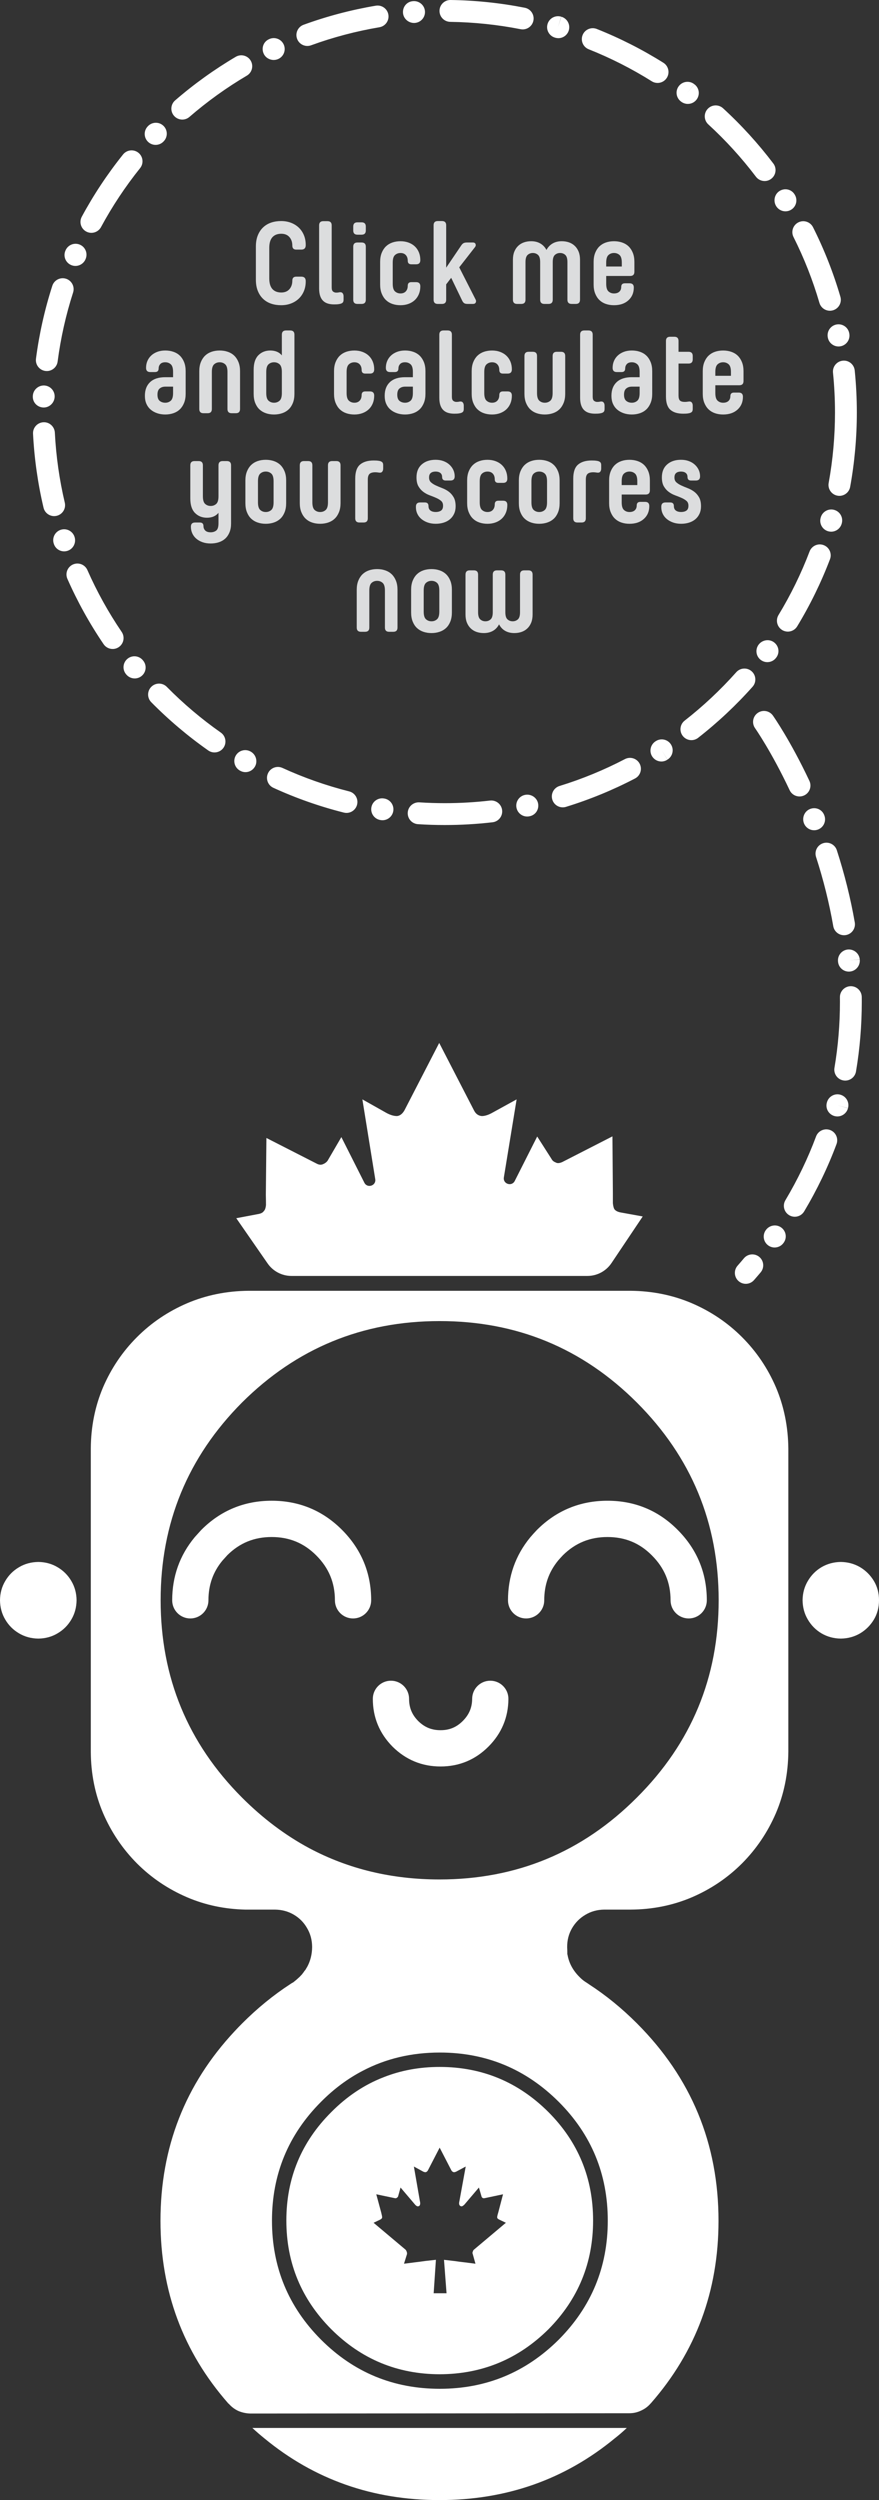 <!-- Generator: Adobe Illustrator 21.0.0, SVG Export Plug-In  -->
<svg version="1.1"
	 xmlns="http://www.w3.org/2000/svg" xmlns:xlink="http://www.w3.org/1999/xlink" xmlns:a="http://ns.adobe.com/AdobeSVGViewerExtensions/3.0/"
	 x="0px" y="0px" width="241.509px" height="686.294px" viewBox="0 0 241.509 686.294"
	 style="enable-background:new 0 0 241.509 686.294;" xml:space="preserve">
<rect x="0" y="0" width="241.509" height="686.294" fill="#333333" stroke="none"/>
<style type="text/css">
	.st0{fill:#FFFFFF;}
	.st1{fill:#DCDDDE;}
</style>
<defs>
</defs>
<g id="New_Symbol_7_copy">
	<g>
		<g>
			<g>
				<path class="st0" d="M10.54,428.77c-1.976,0.027-3.747,0.508-5.311,1.441c-1.592,0.933-2.855,2.196-3.788,3.788
					c-0.933,1.565-1.414,3.321-1.441,5.27c0.027,1.976,0.508,3.747,1.441,5.311c0.933,1.592,2.196,2.855,3.788,3.788
					c1.564,0.933,3.335,1.414,5.311,1.441c1.949-0.027,3.705-0.508,5.27-1.441c1.592-0.933,2.855-2.196,3.788-3.788
					c0.933-1.565,1.414-3.335,1.441-5.311c-0.027-1.949-0.508-3.705-1.441-5.27c-0.933-1.592-2.196-2.854-3.788-3.788
					C14.245,429.278,12.489,428.797,10.54,428.77 M168.925,669.332c1.125-0.878,2.223-1.825,3.294-2.841H69.332
					c1.098,1.016,2.21,1.976,3.335,2.882c13.696,11.281,29.725,16.921,48.088,16.921
					C139.144,686.294,155.201,680.64,168.925,669.332 M221.953,444.58c0.933,1.592,2.182,2.855,3.747,3.788
					c1.592,0.933,3.362,1.414,5.311,1.441c1.949-0.027,3.719-0.508,5.311-1.441c1.564-0.933,2.827-2.196,3.788-3.788
					c0.933-1.565,1.4-3.335,1.4-5.311c0-1.949-0.467-3.705-1.4-5.27c-0.961-1.592-2.223-2.854-3.788-3.788
					c-1.592-0.933-3.362-1.414-5.311-1.441c-1.949,0.027-3.719,0.508-5.311,1.441c-1.564,0.933-2.813,2.196-3.747,3.788
					c-0.933,1.565-1.414,3.321-1.441,5.27C220.539,441.245,221.02,443.015,221.953,444.58 M190.086,357.75
					c-5.215-2.223-10.828-3.362-16.839-3.417H68.303c-6.038,0.055-11.665,1.194-16.88,3.417c-5.242,2.251-9.84,5.352-13.792,9.305
					c-3.952,3.952-7.054,8.536-9.305,13.751c-2.223,5.242-3.349,10.869-3.376,16.88v83.165c0.027,6.038,1.153,11.665,3.376,16.88
					c2.251,5.215,5.352,9.812,9.305,13.792c3.952,3.952,8.55,7.054,13.792,9.305c4.941,2.113,10.265,3.239,15.974,3.376
					c0.302,0,0.604,0,0.906,0h7.287c1.894,0.027,3.609,0.494,5.146,1.4c1.537,0.906,2.745,2.127,3.623,3.664
					c0.906,1.51,1.372,3.211,1.4,5.105c0,0.055,0,0.11,0,0.165c-0.027,1.976-0.48,3.774-1.359,5.393
					c-0.027,0.027-0.055,0.069-0.082,0.124c-0.137,0.247-0.274,0.48-0.412,0.7c-0.082,0.11-0.165,0.206-0.247,0.288
					c-0.137,0.22-0.274,0.412-0.412,0.576c-0.082,0.082-0.151,0.178-0.206,0.288c-0.247,0.247-0.494,0.508-0.741,0.782
					c-0.302,0.274-0.59,0.535-0.865,0.782c-0.302,0.247-0.59,0.48-0.865,0.7c-0.274,0.137-0.549,0.302-0.823,0.494
					c-4.639,3.019-9.03,6.601-13.175,10.746c-0.741,0.741-1.455,1.482-2.141,2.223c-13.559,14.52-20.338,31.853-20.338,51.999
					c0,19.268,6.203,35.97,18.609,50.105c0.027,0.055,0.082,0.096,0.165,0.123c0.741,0.851,1.619,1.51,2.635,1.976
					c1.043,0.439,2.141,0.672,3.294,0.7l104.121-0.082c1.125,0,2.182-0.233,3.17-0.7c1.043-0.467,1.921-1.112,2.635-1.935
					l0.124-0.123c12.379-14.135,18.568-30.823,18.568-50.064c0-21.189-7.479-39.263-22.438-54.222
					c-4.117-4.117-8.481-7.672-13.092-10.663c-0.384-0.274-0.755-0.521-1.112-0.741c-0.576-0.384-1.112-0.837-1.606-1.359
					c-1.784-1.784-2.868-3.829-3.253-6.134h-0.041c0-0.055,0-0.261,0-0.618c0-0.329-0.014-0.768-0.041-1.318
					c-0.027-1.921,0.412-3.664,1.317-5.229c0.906-1.565,2.127-2.8,3.664-3.705c1.537-0.933,3.266-1.414,5.188-1.441h7.246
					c6.011-0.027,11.624-1.153,16.839-3.376c5.242-2.251,9.84-5.352,13.792-9.305c3.952-3.98,7.054-8.577,9.305-13.792
					c2.223-5.215,3.362-10.842,3.417-16.88v-83.165c-0.055-6.011-1.194-11.638-3.417-16.88c-2.251-5.215-5.352-9.799-9.305-13.751
					C199.926,363.102,195.329,360.001,190.086,357.75 M197.456,439.269c0,21.189-7.493,39.25-22.479,54.181
					c-14.959,14.986-33.033,22.479-54.222,22.479c-13.12,0-25.059-2.868-35.819-8.605c-6.587-3.541-12.736-8.166-18.445-13.875
					c-14.904-14.931-22.356-32.992-22.356-54.181c0-21.189,7.452-39.277,22.356-54.263c14.986-14.904,33.074-22.356,54.263-22.356
					c21.189-0.027,39.263,7.424,54.222,22.356C189.963,399.991,197.456,418.079,197.456,439.269 M153.527,576.985
					c8.975,8.975,13.463,19.844,13.463,32.607c0,12.736-4.488,23.618-13.463,32.649c-9.058,9.003-19.954,13.504-32.69,13.504
					c-12.763,0-23.646-4.501-32.649-13.504c-8.975-9.003-13.463-19.886-13.463-32.649c0-12.736,4.488-23.605,13.463-32.607
					c3.513-3.541,7.328-6.382,11.446-8.522c6.368-3.349,13.435-5.023,21.203-5.023C133.572,563.44,144.469,567.955,153.527,576.985
					 M162.955,609.552c0-11.638-4.09-21.56-12.269-29.767c-8.289-8.262-18.252-12.393-29.89-12.392
					c-5.517,0-10.663,0.947-15.439,2.841c-5.242,2.031-10.018,5.215-14.328,9.552c-8.234,8.207-12.351,18.129-12.351,29.767
					c0,11.638,4.117,21.587,12.351,29.849c8.234,8.207,18.156,12.324,29.767,12.351c11.638-0.027,21.601-4.145,29.89-12.351
					C158.865,631.139,162.955,621.189,162.955,609.552 M132.529,603.294c0.137,0.137,0.343,0.178,0.618,0.124l5.064-1.07
					l-1.317,5.023c-0.11,0.357-0.192,0.659-0.247,0.906c-0.055,0.275-0.055,0.48,0,0.618c0.082,0.137,0.261,0.274,0.535,0.412
					l1.812,0.865l-8.769,7.37c-0.165,0.137-0.275,0.329-0.329,0.576c-0.11,0.192-0.11,0.412,0,0.659l0.741,2.635
					c-1.016-0.137-1.99-0.261-2.923-0.371c-0.988-0.11-1.949-0.233-2.882-0.371c-0.933-0.11-1.88-0.22-2.841-0.329l0.7,9.181h-3.541
					l0.618-9.181c-0.027,0-0.055,0-0.082,0c-0.988,0.11-1.963,0.22-2.923,0.329c-0.933,0.137-1.88,0.261-2.841,0.371
					c-0.933,0.11-1.908,0.233-2.923,0.371l0.823-2.635c0.027-0.247,0-0.467-0.082-0.659c-0.082-0.247-0.192-0.439-0.329-0.576
					l-8.769-7.37l1.811-0.865c0.247-0.137,0.412-0.274,0.494-0.412c0.055-0.137,0.055-0.343,0-0.618
					c-0.055-0.247-0.124-0.549-0.206-0.906l-1.359-5.023l5.105,1.07c0.22,0.055,0.412,0.014,0.576-0.124
					c0.165-0.11,0.274-0.247,0.329-0.412l0.659-2.388l3.994,4.694c0.137,0.165,0.302,0.302,0.494,0.412
					c0.192,0.082,0.371,0.082,0.535,0c0.165-0.055,0.274-0.192,0.329-0.412c0.082-0.22,0.069-0.549-0.041-0.988l-1.647-9.469
					l2.264,1.235c0.357,0.22,0.673,0.329,0.947,0.329c0.274-0.055,0.494-0.233,0.659-0.535l3.211-6.217l3.211,6.217
					c0.165,0.302,0.398,0.48,0.7,0.535c0.275,0,0.59-0.11,0.947-0.329l2.306-1.235l-1.729,9.469
					c-0.11,0.439-0.124,0.769-0.041,0.988c0.082,0.22,0.206,0.357,0.371,0.412c0.165,0.082,0.329,0.082,0.494,0
					c0.192-0.11,0.371-0.247,0.535-0.412l3.994-4.694l0.7,2.388C132.31,603.047,132.392,603.184,132.529,603.294"/>
			</g>
		</g>
		<g>
			<path class="st0" d="M80.079,350.257h81.312c2.655,0,5.136-1.323,6.615-3.528l8.586-12.801l-5.934-1.075
				c-0.823-0.133-1.42-0.412-1.792-0.836c-0.239-0.319-0.398-0.903-0.478-1.752c0-0.717,0-1.646,0-2.788l-0.119-15.533l-13.78,7.049
				c-0.77,0.345-1.367,0.385-1.792,0.12c-0.558-0.212-0.943-0.531-1.155-0.956l-3.943-6.173l-6.169,12.202
				c-0.822,1.626-3.288,0.822-2.994-0.976l3.507-21.421l-6.811,3.744c-1.035,0.558-1.951,0.836-2.748,0.836
				c-0.956-0.08-1.673-0.597-2.151-1.553l-9.559-18.52l-9.559,18.52c-0.558,0.956-1.234,1.474-2.031,1.553
				c-0.876,0-1.832-0.279-2.868-0.836l-6.651-3.744l3.537,21.903c0.29,1.797-2.175,2.597-2.995,0.972l-6.317-12.519l-3.784,6.492
				c-0.292,0.398-0.69,0.704-1.195,0.916c-0.558,0.266-1.155,0.226-1.792-0.119l-13.82-7.049l-0.159,15.572
				c0.026,1.168,0.04,2.111,0.04,2.828c-0.08,0.823-0.279,1.381-0.597,1.673c-0.266,0.425-0.823,0.704-1.673,0.836l-5.894,1.115
				l8.617,12.425C75.021,348.977,77.467,350.257,80.079,350.257z"/>
		</g>
		<g>
			<g>
				<path class="st0" d="M189.221,444.28c-2.75,0-4.979-2.229-4.979-4.979c0-4.845-1.678-8.878-5.13-12.329
					c-3.378-3.399-7.366-5.047-12.205-5.047c-4.828,0-8.836,1.639-12.251,5.01c-0.458,0.483-0.895,0.965-1.31,1.447
					c-2.567,3.135-3.815,6.707-3.815,10.919c0,2.75-2.229,4.979-4.979,4.979s-4.979-2.229-4.979-4.979
					c0-6.54,2.058-12.356,6.116-17.286c0.021-0.025,0.043-0.052,0.064-0.077c0.549-0.639,1.127-1.278,1.736-1.919
					c0.032-0.034,0.065-0.067,0.099-0.101c5.312-5.277,11.811-7.952,19.319-7.952c7.521,0,14.001,2.683,19.259,7.975
					c5.328,5.328,8.035,11.846,8.035,19.36C194.2,442.051,191.971,444.28,189.221,444.28z"/>
			</g>
			<g>
				<path class="st0" d="M121.043,484.915c-5.102,0-9.535-1.828-13.178-5.434c-3.614-3.651-5.429-8.058-5.429-13.132
					c0-2.75,2.229-4.979,4.979-4.979s4.979,2.229,4.979,4.979c0,2.423,0.798,4.358,2.512,6.09c1.724,1.705,3.685,2.517,6.136,2.517
					c2.441,0,4.384-0.806,6.112-2.535c1.74-1.739,2.559-3.68,2.576-6.107c0.02-2.738,2.246-4.943,4.979-4.943
					c0.013,0,0.024,0,0.037,0c2.75,0.021,4.964,2.266,4.943,5.016c-0.037,5.07-1.885,9.471-5.492,13.078
					C130.58,483.081,126.154,484.915,121.043,484.915z"/>
			</g>
			<g>
				<path class="st0" d="M97,444.28c-2.75,0-4.979-2.229-4.979-4.979c0-4.845-1.678-8.878-5.13-12.329
					c-3.396-3.396-7.401-5.047-12.246-5.047c-4.805,0-8.785,1.624-12.164,4.964l-1.4,1.549c-2.564,3.122-3.812,6.677-3.812,10.863
					c0,2.75-2.229,4.979-4.979,4.979s-4.979-2.229-4.979-4.979c0-6.548,2.076-12.369,6.17-17.302
					c0.046-0.055,0.093-0.108,0.14-0.161l1.562-1.727c0.056-0.062,0.114-0.123,0.174-0.183c5.285-5.284,11.774-7.963,19.289-7.963
					s14.005,2.679,19.289,7.963c5.339,5.34,8.046,11.857,8.046,19.372C101.979,442.051,99.75,444.28,97,444.28z"/>
			</g>
		</g>
	</g>
</g>
<g>
	<path class="st0" d="M122.199,226.477c-0.009,0-0.017,0-0.025,0c-2.439,0-4.91-0.079-7.342-0.234
		c-1.653-0.106-2.908-1.532-2.803-3.186c0.105-1.654,1.533-2.894,3.186-2.803c2.305,0.147,4.646,0.223,6.96,0.223
		c0.008,0,0.017,0,0.024,0c4.151,0,8.336-0.24,12.438-0.716c1.645-0.186,3.134,0.989,3.325,2.636
		c0.19,1.646-0.989,3.135-2.636,3.325C130.997,226.223,126.58,226.477,122.199,226.477z M105.096,225.161
		c-0.146,0-0.292-0.01-0.44-0.032c-0.033-0.005-0.165-0.025-0.199-0.032c-1.63-0.296-2.711-1.857-2.414-3.488
		c0.296-1.631,1.863-2.71,3.488-2.414c1.639,0.24,2.771,1.765,2.53,3.403C107.842,224.089,106.559,225.161,105.096,225.161z
		 M144.844,224.144c-1.395,0-2.644-0.978-2.936-2.396c-0.334-1.622,0.711-3.209,2.334-3.543c1.615-0.334,3.252,0.696,3.59,2.314
		s-0.647,3.195-2.266,3.538c-0.006,0.001-0.109,0.023-0.115,0.024C145.248,224.123,145.044,224.144,144.844,224.144z
		 M95.201,223.153c-0.242,0-0.488-0.03-0.733-0.092c-6.629-1.667-13.144-3.955-19.36-6.801c-1.507-0.689-2.169-2.47-1.479-3.976
		c0.688-1.509,2.47-2.171,3.976-1.479c5.886,2.693,12.052,4.859,18.327,6.438c1.607,0.403,2.582,2.034,2.178,3.641
		C97.766,222.245,96.544,223.153,95.201,223.153z M154.619,221.625c-1.283,0-2.47-0.829-2.866-2.119
		c-0.487-1.584,0.402-3.263,1.985-3.749c6.179-1.899,12.223-4.382,17.965-7.377c1.473-0.765,3.282-0.195,4.048,1.272
		c0.766,1.469,0.196,3.281-1.272,4.048c-6.065,3.163-12.45,5.785-18.977,7.791C155.208,221.582,154.911,221.625,154.619,221.625z
		 M67.444,211.962c-0.494,0-0.995-0.124-1.459-0.387l-0.125-0.072c-1.429-0.838-1.908-2.676-1.07-4.105
		c0.838-1.429,2.674-1.908,4.105-1.07c1.441,0.816,1.972,2.661,1.155,4.103C69.496,211.408,68.486,211.962,67.444,211.962z
		 M181.716,209.041c-0.96,0-1.901-0.466-2.483-1.324c-0.931-1.371-0.556-3.248,0.815-4.179c0.034-0.022,0.152-0.099,0.187-0.12
		c1.407-0.875,3.257-0.441,4.131,0.967c0.874,1.407,0.441,3.257-0.967,4.131l-1.582-2.549l1.564,2.56
		C182.868,208.875,182.289,209.041,181.716,209.041z M58.94,206.552c-0.595,0-1.195-0.176-1.72-0.544
		c-5.591-3.921-10.86-8.377-15.661-13.245c-1.163-1.18-1.15-3.079,0.029-4.242c1.178-1.163,3.078-1.152,4.242,0.029
		c4.548,4.61,9.539,8.832,14.835,12.546c1.356,0.951,1.685,2.822,0.733,4.179C60.815,206.106,59.886,206.552,58.94,206.552z
		 M189.965,203.179c-0.893,0-1.775-0.396-2.366-1.154c-1.021-1.306-0.788-3.19,0.519-4.21c5.099-3.981,9.867-8.451,14.174-13.287
		c1.103-1.236,2.997-1.349,4.235-0.245c1.237,1.102,1.347,2.998,0.245,4.235c-4.546,5.104-9.58,9.823-14.963,14.025
		C191.261,202.972,190.61,203.179,189.965,203.179z M37.016,186.238c-0.856,0-1.709-0.364-2.305-1.068
		c-0.026-0.031-0.116-0.141-0.142-0.173c-1.018-1.308-0.781-3.192,0.526-4.21c1.309-1.018,3.191-0.782,4.21,0.526
		c1.07,1.265,0.905,3.148-0.359,4.219C38.386,186.007,37.7,186.238,37.016,186.238z M210.834,181.765
		c-0.627,0-1.259-0.195-1.798-0.6c-1.325-0.994-1.595-2.875-0.601-4.2c0.992-1.323,2.896-1.636,4.223-0.646
		c1.326,0.988,1.632,2.822,0.648,4.151c-0.004,0.004-0.067,0.089-0.07,0.094C212.646,181.351,211.746,181.765,210.834,181.765z
		 M30.953,178.153c-0.96,0-1.903-0.459-2.483-1.312c-3.848-5.658-7.195-11.691-9.95-17.935c-0.668-1.516,0.019-3.287,1.534-3.956
		c1.516-0.665,3.287,0.019,3.956,1.534c2.607,5.911,5.777,11.624,9.421,16.981c0.932,1.37,0.576,3.236-0.793,4.168
		C32.121,177.985,31.533,178.153,30.953,178.153z M216.463,173.386c-0.53,0-1.067-0.141-1.555-0.436
		c-1.416-0.86-1.866-2.706-1.007-4.122c3.365-5.539,6.237-11.41,8.536-17.45c0.59-1.548,2.319-2.327,3.871-1.736
		c1.549,0.59,2.326,2.322,1.736,3.871c-2.429,6.379-5.462,12.58-9.015,18.431C218.466,172.872,217.476,173.386,216.463,173.386z
		 M17.62,151.352c-1.234,0-2.38-0.759-2.805-1.995l-0.041-0.122c-0.524-1.571,0.325-3.271,1.897-3.794
		c1.572-0.524,3.271,0.325,3.794,1.897c0.539,1.566-0.283,3.308-1.85,3.846C18.286,151.297,17.95,151.352,17.62,151.352z
		 M228.368,145.954c-0.262,0-0.527-0.034-0.791-0.106c-1.599-0.437-2.541-2.085-2.105-3.684l0.026-0.097
		c0.437-1.599,2.091-2.544,3.684-2.105c1.599,0.437,2.541,2.085,2.105,3.684l-0.026,0.097
		C230.896,145.076,229.687,145.954,228.368,145.954z M14.878,141.677c-1.359,0-2.591-0.931-2.917-2.312
		c-1.564-6.625-2.535-13.456-2.884-20.304c-0.084-1.654,1.188-3.064,2.844-3.148c1.639-0.098,3.063,1.188,3.148,2.844
		c0.33,6.485,1.249,12.955,2.731,19.229c0.381,1.612-0.618,3.229-2.23,3.609C15.339,141.65,15.106,141.677,14.878,141.677z
		 M230.635,136.118c-0.179,0-0.359-0.017-0.541-0.05c-1.631-0.297-2.711-1.858-2.414-3.488c1.154-6.338,1.739-12.848,1.739-19.348
		c0-3.649-0.186-7.328-0.55-10.935c-0.167-1.648,1.034-3.119,2.683-3.286c1.641-0.178,3.119,1.034,3.286,2.683
		c0.386,3.806,0.581,7.688,0.581,11.538c0,6.86-0.618,13.731-1.837,20.422C233.318,135.103,232.055,136.118,230.635,136.118z
		 M12.013,111.866c-0.043,0-0.086-0.001-0.129-0.003c-1.639-0.072-2.917-1.396-2.869-3.035c0.001-0.029,0.007-0.158,0.008-0.188
		c0.098-1.654,1.54-2.905,3.171-2.819c1.654,0.098,2.916,1.518,2.819,3.171C14.919,110.586,13.595,111.866,12.013,111.866z
		 M12.864,101.858c-0.129,0-0.26-0.008-0.392-0.025c-1.643-0.214-2.801-1.719-2.587-3.362c0.884-6.786,2.394-13.521,4.487-20.016
		c0.509-1.577,2.198-2.442,3.776-1.935c1.576,0.509,2.442,2.199,1.935,3.776c-1.982,6.148-3.412,12.523-4.249,18.949
		C15.638,100.758,14.348,101.858,12.864,101.858z M230.393,95.111c-1.422,0-2.685-1.016-2.947-2.464
		c-0.335-1.623,0.707-3.225,2.33-3.559c1.617-0.333,3.206,0.694,3.54,2.318l0.032,0.166c0.297,1.631-0.784,3.192-2.414,3.488
		C230.753,95.095,230.572,95.111,230.393,95.111z M228.019,85.303c-1.3,0-2.497-0.851-2.879-2.161
		c-1.811-6.205-4.204-12.284-7.117-18.069c-0.745-1.479-0.149-3.283,1.331-4.028c1.478-0.744,3.282-0.149,4.028,1.331
		c3.076,6.11,5.605,12.532,7.518,19.087c0.464,1.591-0.449,3.256-2.04,3.72C228.58,85.264,228.297,85.303,228.019,85.303z
		 M20.722,73.001c-0.374,0-0.755-0.07-1.122-0.22c-1.535-0.623-2.278-2.363-1.654-3.898l0.07-0.166
		c0.663-1.518,2.431-2.212,3.95-1.546c1.519,0.664,2.21,2.433,1.546,3.95C23.039,72.289,21.911,73.001,20.722,73.001z
		 M25.108,63.918c-0.481,0-0.97-0.116-1.423-0.361c-1.458-0.787-2.001-2.607-1.214-4.065c3.244-6.007,7.061-11.758,11.343-17.093
		c1.038-1.292,2.927-1.498,4.218-0.462c1.292,1.037,1.499,2.926,0.462,4.218c-4.057,5.053-7.671,10.499-10.743,16.188
		C27.208,63.347,26.176,63.918,25.108,63.918z M215.811,58.012c-1.004,0-1.983-0.503-2.552-1.418c-0.874-1.407-0.468-3.3,0.94-4.174
		c1.406-0.873,3.23-0.482,4.104,0.925l0.053,0.085c0.874,1.407,0.441,3.257-0.967,4.131
		C216.898,57.866,216.351,58.012,215.811,58.012z M210.087,49.697c-0.906,0-1.803-0.409-2.393-1.188
		c-3.91-5.158-8.312-9.99-13.084-14.362c-1.222-1.119-1.305-3.018-0.186-4.238c1.12-1.223,3.019-1.305,4.238-0.186
		c5.037,4.615,9.685,9.717,13.812,15.161c1.001,1.32,0.742,3.202-0.578,4.203C211.355,49.499,210.719,49.697,210.087,49.697z
		 M42.756,39.772c-0.748,0-1.496-0.277-2.077-0.836c-1.195-1.147-1.234-3.047-0.087-4.241l0.067-0.071
		c1.146-1.196,3.045-1.237,4.242-0.09c1.195,1.146,1.236,3.046,0.09,4.242L44.92,38.85C44.331,39.464,43.544,39.772,42.756,39.772z
		 M50.083,32.827c-0.841,0-1.677-0.352-2.27-1.037c-1.084-1.253-0.947-3.147,0.306-4.231c5.172-4.475,10.776-8.5,16.658-11.965
		c1.426-0.839,3.267-0.366,4.107,1.062c0.841,1.427,0.365,3.267-1.062,4.107c-5.57,3.281-10.879,7.095-15.777,11.332
		C51.477,32.587,50.778,32.827,50.083,32.827z M188.986,28.526c-0.61,0-1.227-0.184-1.759-0.563l-0.178-0.134
		c-1.308-1.018-1.544-2.902-0.526-4.21c1.018-1.31,2.9-1.544,4.21-0.526l-1.842,2.368l1.858-2.355
		c1.348,0.963,1.643,2.824,0.68,4.172C190.846,28.094,189.924,28.526,188.986,28.526z M180.67,22.771
		c-0.544,0-1.096-0.147-1.591-0.458c-5.494-3.445-11.324-6.401-17.326-8.785c-1.54-0.611-2.292-2.355-1.681-3.896
		c0.61-1.539,2.354-2.294,3.896-1.681c6.34,2.519,12.496,5.64,18.299,9.277c1.403,0.881,1.828,2.731,0.948,4.136
		C182.644,22.273,181.669,22.771,180.67,22.771z M75.196,16.464c-1.129,0-2.221-0.621-2.731-1.695
		c-0.707-1.489-0.126-3.249,1.358-3.967c0.013-0.007,0.115-0.056,0.128-0.062c1.502-0.699,3.286-0.051,3.987,1.45
		c0.7,1.501,0.052,3.286-1.45,3.987C76.073,16.371,75.632,16.464,75.196,16.464z M84.442,12.617c-1.225,0-2.375-0.756-2.818-1.974
		c-0.567-1.557,0.234-3.279,1.791-3.846c6.417-2.338,13.09-4.099,19.835-5.233c1.629-0.273,3.182,0.825,3.456,2.46
		c0.275,1.634-0.826,3.182-2.46,3.456c-6.386,1.075-12.703,2.741-18.776,4.954C85.131,12.559,84.783,12.617,84.442,12.617z
		 M153.413,10.479c-0.268,0-0.54-0.037-0.812-0.113c-0.02-0.005-0.134-0.039-0.153-0.045c-1.586-0.48-2.481-2.155-2.001-3.741
		c0.479-1.587,2.153-2.482,3.741-2.001l-0.87,2.871l0.91-2.859c1.588,0.459,2.515,2.118,2.062,3.708
		C155.914,9.617,154.719,10.479,153.413,10.479z M143.615,8.073c-0.192,0-0.387-0.019-0.583-0.058
		C136.711,6.77,130.211,6.092,123.713,6c-1.657-0.023-2.981-1.386-2.958-3.042C120.778,1.315,122.117,0,123.754,0
		c0.015,0,0.029,0,0.043,0c6.859,0.097,13.721,0.813,20.396,2.129c1.626,0.32,2.684,1.898,2.363,3.523
		C146.273,7.082,145.019,8.073,143.615,8.073z M113.763,6.305c-1.563,0-2.923-1.201-3.039-2.776
		c-0.12-1.635,1.045-3.061,2.679-3.204c0.029-0.003,0.158-0.013,0.188-0.015c1.63-0.096,3.073,1.164,3.171,2.819
		c0.097,1.653-1.165,3.073-2.819,3.171C113.882,6.303,113.821,6.305,113.763,6.305z"/>
</g>
<g>
	<path class="st1" d="M82.784,75.944c0.811,0,1.216,0.406,1.216,1.216v0.097c0,0.96-0.165,1.84-0.496,2.64s-0.795,1.488-1.392,2.064
		c-0.598,0.575-1.312,1.023-2.145,1.344s-1.738,0.479-2.72,0.479c-1.003,0-1.925-0.144-2.769-0.432
		c-0.842-0.288-1.572-0.725-2.191-1.312s-1.104-1.317-1.456-2.192s-0.528-1.898-0.528-3.072v-9.088c0-1.173,0.176-2.197,0.528-3.072
		c0.353-0.874,0.837-1.604,1.456-2.191s1.35-1.024,2.191-1.312c0.844-0.288,1.766-0.432,2.769-0.432c0.981,0,1.888,0.16,2.72,0.479
		c0.832,0.32,1.547,0.769,2.145,1.345c0.597,0.576,1.061,1.264,1.392,2.063S84,66.249,84,67.209v0.096
		c0,0.811-0.405,1.216-1.216,1.216h-1.376c-0.726,0-1.089-0.362-1.089-1.088c0-0.96-0.266-1.744-0.799-2.352
		c-0.534-0.608-1.28-0.912-2.24-0.912c-0.448,0-0.869,0.063-1.264,0.191c-0.396,0.128-0.748,0.342-1.057,0.641
		c-0.31,0.299-0.549,0.698-0.72,1.199c-0.171,0.502-0.257,1.126-0.257,1.872v8.32c0,0.747,0.086,1.371,0.257,1.872
		c0.171,0.502,0.41,0.901,0.72,1.2c0.309,0.299,0.661,0.512,1.057,0.64c0.395,0.128,0.815,0.192,1.264,0.192
		c0.96,0,1.706-0.305,2.24-0.912c0.533-0.608,0.799-1.393,0.799-2.353c0-0.725,0.363-1.088,1.089-1.088H82.784z"/>
	<path class="st1" d="M92.351,80.329c0.171,0,0.314-0.006,0.433-0.017c0.116-0.011,0.271-0.037,0.463-0.08
		c0.385-0.063,0.672,0.011,0.865,0.225c0.191,0.213,0.287,0.512,0.287,0.896v0.928c0,0.385-0.091,0.656-0.271,0.816
		c-0.182,0.16-0.432,0.271-0.752,0.336c-0.299,0.064-0.582,0.101-0.848,0.112c-0.268,0.01-0.518,0.016-0.753,0.016
		c-0.618,0-1.179-0.075-1.68-0.224c-0.501-0.149-0.934-0.395-1.296-0.736c-0.363-0.341-0.641-0.795-0.832-1.36
		c-0.192-0.564-0.288-1.253-0.288-2.063V61.864c0-0.768,0.384-1.151,1.151-1.151h1.152c0.768,0,1.152,0.384,1.152,1.151v17.057
		c0,0.555,0.128,0.928,0.384,1.12C91.775,80.232,92.053,80.329,92.351,80.329z"/>
	<path class="st1" d="M97.055,62.185c0-0.768,0.383-1.152,1.151-1.152h1.152c0.768,0,1.151,0.385,1.151,1.152v1.088
		c0,0.769-0.384,1.152-1.151,1.152h-1.152c-0.769,0-1.151-0.384-1.151-1.152V62.185z M97.055,67.721
		c0-0.769,0.383-1.152,1.151-1.152h1.152c0.768,0,1.151,0.384,1.151,1.152v14.56c0,0.769-0.384,1.152-1.151,1.152h-1.152
		c-0.769,0-1.151-0.384-1.151-1.152V67.721z"/>
	<path class="st1" d="M107.903,77.896c0,1.024,0.207,1.723,0.623,2.096c0.416,0.374,0.923,0.561,1.521,0.561
		c0.618,0,1.104-0.192,1.456-0.576s0.527-0.896,0.527-1.536c0-0.661,0.331-0.992,0.992-0.992h1.312c0.768,0,1.152,0.385,1.152,1.152
		c0,0.789-0.135,1.504-0.4,2.144c-0.268,0.641-0.641,1.185-1.12,1.633c-0.479,0.447-1.056,0.795-1.728,1.04
		c-0.672,0.244-1.403,0.367-2.192,0.367c-0.812,0-1.558-0.117-2.24-0.352s-1.27-0.587-1.76-1.056
		c-0.491-0.47-0.88-1.062-1.168-1.776s-0.433-1.541-0.433-2.479v-6.24c0-0.938,0.145-1.766,0.433-2.48
		c0.288-0.714,0.677-1.307,1.168-1.775c0.49-0.47,1.077-0.821,1.76-1.057c0.683-0.234,1.429-0.352,2.24-0.352
		c0.789,0,1.521,0.123,2.192,0.368s1.248,0.592,1.728,1.04c0.479,0.447,0.853,0.991,1.12,1.632c0.266,0.64,0.4,1.354,0.4,2.144
		c0,0.769-0.385,1.152-1.152,1.152h-1.312c-0.661,0-0.992-0.331-0.992-0.992c0-0.64-0.176-1.152-0.527-1.536
		s-0.838-0.576-1.456-0.576c-0.598,0-1.104,0.188-1.521,0.561s-0.623,1.072-0.623,2.096V77.896z"/>
	<path class="st1" d="M123.966,76.265l-1.375,1.792v4.224c0,0.769-0.385,1.152-1.152,1.152h-1.152c-0.768,0-1.152-0.384-1.152-1.152
		V61.833c0-0.769,0.385-1.152,1.152-1.152h1.152c0.768,0,1.152,0.384,1.152,1.152V73.48l4.096-6.048
		c0.191-0.299,0.4-0.517,0.623-0.656c0.225-0.139,0.55-0.208,0.977-0.208h1.633c0.404,0,0.655,0.149,0.752,0.448
		c0.096,0.299,0.036,0.576-0.177,0.832l-4.319,5.536l4.479,8.8c0.171,0.299,0.192,0.582,0.063,0.848
		c-0.127,0.268-0.383,0.4-0.768,0.4h-1.473c-0.426,0-0.74-0.069-0.943-0.208s-0.379-0.357-0.527-0.656L123.966,76.265z"/>
	<path class="st1" d="M159.358,82.28c0,0.769-0.385,1.152-1.152,1.152h-1.152c-0.768,0-1.152-0.384-1.152-1.152V71.944
		c0-0.96-0.197-1.615-0.592-1.968c-0.395-0.352-0.869-0.528-1.424-0.528s-1.029,0.177-1.424,0.528
		c-0.395,0.353-0.592,1.008-0.592,1.968V82.28c0,0.769-0.385,1.152-1.152,1.152h-1.152c-0.768,0-1.152-0.384-1.152-1.152V71.944
		c0-0.96-0.197-1.615-0.592-1.968c-0.395-0.352-0.869-0.528-1.424-0.528s-1.029,0.177-1.424,0.528
		c-0.395,0.353-0.592,1.008-0.592,1.968V82.28c0,0.769-0.385,1.152-1.152,1.152h-1.152c-0.768,0-1.151-0.384-1.151-1.152V71.305
		c0-0.854,0.128-1.595,0.384-2.224c0.256-0.63,0.607-1.157,1.057-1.584c0.447-0.427,0.976-0.747,1.584-0.961
		c0.607-0.213,1.273-0.319,2-0.319c0.959,0,1.797,0.208,2.512,0.624s1.274,1.008,1.68,1.775c0.405-0.768,0.965-1.359,1.68-1.775
		s1.553-0.624,2.512-0.624c0.726,0,1.393,0.106,2,0.319c0.609,0.214,1.137,0.534,1.584,0.961c0.449,0.427,0.801,0.954,1.057,1.584
		c0.256,0.629,0.385,1.37,0.385,2.224V82.28z"/>
	<path class="st1" d="M170.685,78.761c0-0.661,0.331-0.992,0.992-0.992h1.312c0.768,0,1.152,0.384,1.152,1.152
		c0,1.451-0.496,2.624-1.488,3.52c-0.992,0.896-2.309,1.344-3.951,1.344c-0.812,0-1.559-0.117-2.24-0.352
		c-0.684-0.234-1.27-0.587-1.76-1.056c-0.492-0.47-0.881-1.062-1.168-1.776c-0.289-0.715-0.433-1.541-0.433-2.479v-6.24
		c0-0.938,0.144-1.766,0.433-2.48c0.287-0.714,0.676-1.307,1.168-1.775c0.49-0.47,1.076-0.821,1.76-1.057
		c0.682-0.234,1.429-0.352,2.24-0.352c0.789,0,1.529,0.117,2.223,0.352c0.693,0.235,1.285,0.587,1.777,1.057
		c0.49,0.469,0.879,1.062,1.168,1.775c0.287,0.715,0.432,1.542,0.432,2.48v2.72c0,0.768-0.385,1.152-1.152,1.152h-6.592v2.144
		c0,1.024,0.208,1.723,0.624,2.096c0.416,0.374,0.923,0.561,1.521,0.561c0.617,0,1.104-0.16,1.455-0.48
		C170.51,79.753,170.685,79.315,170.685,78.761z M166.557,73.16h4.288v-1.056c0-1.023-0.208-1.723-0.624-2.096
		s-0.924-0.561-1.52-0.561c-0.598,0-1.104,0.188-1.521,0.561s-0.624,1.072-0.624,2.096V73.16z"/>
	<path class="st1" d="M51.009,108.121c0,0.938-0.144,1.765-0.432,2.479s-0.678,1.307-1.168,1.776
		c-0.491,0.469-1.083,0.821-1.775,1.056c-0.694,0.234-1.436,0.352-2.225,0.352c-0.811,0-1.558-0.117-2.24-0.352
		s-1.275-0.565-1.775-0.992c-0.502-0.427-0.892-0.954-1.168-1.584c-0.277-0.629-0.416-1.349-0.416-2.16v-0.063
		c0-1.601,0.479-2.849,1.439-3.744c0.96-0.896,2.347-1.344,4.16-1.344h2.145v-1.44c0-1.023-0.209-1.723-0.625-2.096
		s-0.922-0.561-1.52-0.561c-0.619,0-1.078,0.166-1.376,0.496c-0.299,0.331-0.448,0.731-0.448,1.2c0,0.661-0.331,0.992-0.992,0.992
		h-1.312c-0.769,0-1.152-0.384-1.152-1.152c0-0.683,0.122-1.312,0.368-1.888c0.245-0.576,0.598-1.077,1.057-1.504
		c0.458-0.427,1.012-0.763,1.664-1.008c0.65-0.245,1.381-0.368,2.191-0.368c0.789,0,1.53,0.117,2.225,0.352
		c0.692,0.235,1.284,0.587,1.775,1.057c0.49,0.469,0.88,1.062,1.168,1.775c0.288,0.715,0.432,1.542,0.432,2.48V108.121z
		 M45.409,110.553c0.598,0,1.104-0.187,1.52-0.561c0.416-0.373,0.625-1.071,0.625-2.096v-1.76h-2.145
		c-0.598,0-1.104,0.165-1.52,0.496s-0.625,0.901-0.625,1.712s0.209,1.382,0.625,1.712C44.305,110.388,44.811,110.553,45.409,110.553
		z"/>
	<path class="st1" d="M64.801,113.433h-1.151c-0.769,0-1.152-0.384-1.152-1.152v-10.176c0-1.023-0.209-1.723-0.624-2.096
		c-0.416-0.373-0.923-0.561-1.521-0.561s-1.104,0.188-1.52,0.561s-0.624,1.072-0.624,2.096v10.176c0,0.769-0.384,1.152-1.152,1.152
		h-1.151c-0.769,0-1.152-0.384-1.152-1.152v-10.399c0-0.938,0.145-1.766,0.432-2.48c0.288-0.714,0.678-1.307,1.168-1.775
		c0.49-0.47,1.077-0.821,1.76-1.057c0.684-0.234,1.43-0.352,2.24-0.352c0.789,0,1.531,0.117,2.225,0.352
		c0.693,0.235,1.285,0.587,1.775,1.057c0.49,0.469,0.881,1.062,1.168,1.775c0.288,0.715,0.432,1.542,0.432,2.48v10.399
		C65.952,113.049,65.569,113.433,64.801,113.433z"/>
	<path class="st1" d="M69.696,101.497c0-1.792,0.433-3.12,1.297-3.984c0.863-0.864,1.957-1.296,3.279-1.296
		c0.641,0,1.232,0.106,1.776,0.319c0.544,0.214,1.008,0.556,1.392,1.024v-5.696c0-0.768,0.385-1.151,1.152-1.151h1.152
		c0.768,0,1.152,0.384,1.152,1.151v16.257c0,0.96-0.145,1.797-0.433,2.512s-0.678,1.302-1.168,1.76
		c-0.491,0.459-1.083,0.806-1.776,1.04s-1.435,0.352-2.224,0.352c-0.812,0-1.558-0.117-2.24-0.352s-1.27-0.581-1.76-1.04
		c-0.491-0.458-0.88-1.045-1.168-1.76s-0.433-1.552-0.433-2.512V101.497z M73.153,107.896c0,1.024,0.207,1.723,0.623,2.096
		c0.416,0.374,0.923,0.561,1.521,0.561c0.597,0,1.104-0.187,1.521-0.561c0.416-0.373,0.623-1.071,0.623-2.096v-5.792
		c0-1.023-0.207-1.723-0.623-2.096s-0.924-0.561-1.521-0.561c-0.598,0-1.104,0.188-1.521,0.561s-0.623,1.072-0.623,2.096V107.896z"
		/>
	<path class="st1" d="M95.231,107.896c0,1.024,0.209,1.723,0.625,2.096c0.416,0.374,0.922,0.561,1.52,0.561
		c0.618,0,1.104-0.192,1.456-0.576s0.528-0.896,0.528-1.536c0-0.661,0.33-0.992,0.992-0.992h1.312c0.768,0,1.151,0.385,1.151,1.152
		c0,0.789-0.133,1.504-0.399,2.144c-0.267,0.641-0.64,1.185-1.12,1.633c-0.48,0.447-1.057,0.795-1.729,1.04
		c-0.672,0.244-1.402,0.367-2.191,0.367c-0.811,0-1.558-0.117-2.24-0.352c-0.684-0.234-1.27-0.587-1.76-1.056
		c-0.491-0.47-0.88-1.062-1.168-1.776s-0.432-1.541-0.432-2.479v-6.24c0-0.938,0.144-1.766,0.432-2.48
		c0.288-0.714,0.677-1.307,1.168-1.775c0.49-0.47,1.076-0.821,1.76-1.057c0.683-0.234,1.43-0.352,2.24-0.352
		c0.789,0,1.52,0.123,2.191,0.368s1.248,0.592,1.729,1.04c0.48,0.447,0.854,0.991,1.12,1.632c0.267,0.64,0.399,1.354,0.399,2.144
		c0,0.769-0.384,1.152-1.151,1.152h-1.312c-0.662,0-0.992-0.331-0.992-0.992c0-0.64-0.176-1.152-0.528-1.536
		s-0.838-0.576-1.456-0.576c-0.598,0-1.104,0.188-1.52,0.561s-0.625,1.072-0.625,2.096V107.896z"/>
	<path class="st1" d="M116.895,108.121c0,0.938-0.145,1.765-0.432,2.479c-0.289,0.715-0.678,1.307-1.168,1.776
		c-0.492,0.469-1.084,0.821-1.776,1.056c-0.694,0.234-1.435,0.352-2.224,0.352c-0.812,0-1.559-0.117-2.24-0.352
		c-0.684-0.234-1.275-0.565-1.776-0.992s-0.892-0.954-1.168-1.584c-0.277-0.629-0.416-1.349-0.416-2.16v-0.063
		c0-1.601,0.479-2.849,1.44-3.744c0.959-0.896,2.346-1.344,4.16-1.344h2.144v-1.44c0-1.023-0.208-1.723-0.624-2.096
		s-0.923-0.561-1.52-0.561c-0.619,0-1.078,0.166-1.377,0.496c-0.299,0.331-0.447,0.731-0.447,1.2c0,0.661-0.332,0.992-0.992,0.992
		h-1.312c-0.768,0-1.152-0.384-1.152-1.152c0-0.683,0.123-1.312,0.369-1.888c0.244-0.576,0.597-1.077,1.056-1.504
		c0.458-0.427,1.013-0.763,1.664-1.008c0.65-0.245,1.381-0.368,2.192-0.368c0.789,0,1.529,0.117,2.224,0.352
		c0.692,0.235,1.284,0.587,1.776,1.057c0.49,0.469,0.879,1.062,1.168,1.775c0.287,0.715,0.432,1.542,0.432,2.48V108.121z
		 M111.296,110.553c0.597,0,1.104-0.187,1.52-0.561c0.416-0.373,0.624-1.071,0.624-2.096v-1.76h-2.144
		c-0.598,0-1.104,0.165-1.521,0.496s-0.624,0.901-0.624,1.712s0.208,1.382,0.624,1.712
		C110.191,110.388,110.698,110.553,111.296,110.553z"/>
	<path class="st1" d="M125.375,110.329c0.171,0,0.314-0.006,0.433-0.017c0.116-0.011,0.271-0.037,0.463-0.08
		c0.385-0.063,0.672,0.011,0.865,0.225c0.191,0.213,0.287,0.512,0.287,0.896v0.928c0,0.385-0.091,0.656-0.271,0.816
		c-0.182,0.16-0.432,0.271-0.752,0.336c-0.299,0.064-0.582,0.101-0.848,0.112c-0.268,0.01-0.518,0.016-0.753,0.016
		c-0.618,0-1.179-0.075-1.68-0.224c-0.501-0.149-0.934-0.395-1.296-0.736c-0.363-0.341-0.641-0.795-0.832-1.36
		c-0.192-0.564-0.288-1.253-0.288-2.063V91.864c0-0.768,0.384-1.151,1.151-1.151h1.152c0.768,0,1.152,0.384,1.152,1.151v17.057
		c0,0.555,0.128,0.928,0.384,1.12C124.799,110.232,125.076,110.329,125.375,110.329z"/>
	<path class="st1" d="M133.054,107.896c0,1.024,0.208,1.723,0.624,2.096c0.416,0.374,0.922,0.561,1.52,0.561
		c0.619,0,1.104-0.192,1.457-0.576c0.352-0.384,0.527-0.896,0.527-1.536c0-0.661,0.33-0.992,0.992-0.992h1.312
		c0.768,0,1.151,0.385,1.151,1.152c0,0.789-0.134,1.504-0.399,2.144c-0.268,0.641-0.641,1.185-1.121,1.633
		c-0.479,0.447-1.056,0.795-1.728,1.04c-0.672,0.244-1.403,0.367-2.192,0.367c-0.811,0-1.557-0.117-2.24-0.352
		c-0.683-0.234-1.27-0.587-1.76-1.056c-0.49-0.47-0.879-1.062-1.168-1.776c-0.287-0.715-0.432-1.541-0.432-2.479v-6.24
		c0-0.938,0.145-1.766,0.432-2.48c0.289-0.714,0.678-1.307,1.168-1.775c0.49-0.47,1.077-0.821,1.76-1.057
		c0.684-0.234,1.43-0.352,2.24-0.352c0.789,0,1.521,0.123,2.192,0.368s1.248,0.592,1.728,1.04c0.48,0.447,0.854,0.991,1.121,1.632
		c0.266,0.64,0.399,1.354,0.399,2.144c0,0.769-0.384,1.152-1.151,1.152h-1.312c-0.662,0-0.992-0.331-0.992-0.992
		c0-0.64-0.176-1.152-0.527-1.536c-0.353-0.384-0.838-0.576-1.457-0.576c-0.598,0-1.104,0.188-1.52,0.561s-0.624,1.072-0.624,2.096
		V107.896z"/>
	<path class="st1" d="M145.246,96.568h1.151c0.769,0,1.152,0.384,1.152,1.152v10.176c0,1.024,0.209,1.723,0.625,2.096
		c0.416,0.374,0.922,0.561,1.52,0.561c0.597,0,1.104-0.187,1.52-0.561c0.416-0.373,0.624-1.071,0.624-2.096V97.721
		c0-0.769,0.384-1.152,1.152-1.152h1.151c0.769,0,1.152,0.384,1.152,1.152v10.4c0,0.938-0.145,1.765-0.432,2.479
		c-0.288,0.715-0.678,1.307-1.168,1.776c-0.491,0.469-1.083,0.821-1.776,1.056s-1.435,0.352-2.224,0.352
		c-0.811,0-1.558-0.117-2.24-0.352c-0.684-0.234-1.27-0.587-1.76-1.056c-0.491-0.47-0.881-1.062-1.168-1.776
		c-0.288-0.715-0.432-1.541-0.432-2.479v-10.4C144.095,96.952,144.477,96.568,145.246,96.568z"/>
	<path class="st1" d="M164.061,110.329c0.171,0,0.314-0.006,0.433-0.017c0.116-0.011,0.272-0.037,0.464-0.08
		c0.385-0.063,0.672,0.011,0.864,0.225c0.192,0.213,0.288,0.512,0.288,0.896v0.928c0,0.385-0.092,0.656-0.272,0.816
		s-0.432,0.271-0.752,0.336c-0.299,0.064-0.581,0.101-0.848,0.112c-0.267,0.01-0.518,0.016-0.753,0.016
		c-0.618,0-1.178-0.075-1.68-0.224c-0.501-0.149-0.934-0.395-1.295-0.736c-0.363-0.341-0.641-0.795-0.832-1.36
		c-0.193-0.564-0.289-1.253-0.289-2.063V91.864c0-0.768,0.385-1.151,1.152-1.151h1.152c0.768,0,1.152,0.384,1.152,1.151v17.057
		c0,0.555,0.127,0.928,0.383,1.12C163.485,110.232,163.762,110.329,164.061,110.329z"/>
	<path class="st1" d="M179.198,108.121c0,0.938-0.145,1.765-0.433,2.479s-0.678,1.307-1.168,1.776
		c-0.491,0.469-1.083,0.821-1.776,1.056s-1.435,0.352-2.224,0.352c-0.812,0-1.558-0.117-2.24-0.352s-1.274-0.565-1.776-0.992
		c-0.501-0.427-0.891-0.954-1.168-1.584c-0.277-0.629-0.416-1.349-0.416-2.16v-0.063c0-1.601,0.48-2.849,1.44-3.744
		c0.96-0.896,2.347-1.344,4.16-1.344h2.144v-1.44c0-1.023-0.207-1.723-0.623-2.096s-0.924-0.561-1.521-0.561
		c-0.619,0-1.077,0.166-1.376,0.496c-0.299,0.331-0.448,0.731-0.448,1.2c0,0.661-0.331,0.992-0.991,0.992h-1.312
		c-0.768,0-1.152-0.384-1.152-1.152c0-0.683,0.123-1.312,0.368-1.888s0.597-1.077,1.056-1.504s1.014-0.763,1.664-1.008
		s1.381-0.368,2.192-0.368c0.789,0,1.53,0.117,2.224,0.352c0.693,0.235,1.285,0.587,1.776,1.057c0.49,0.469,0.88,1.062,1.168,1.775
		c0.288,0.715,0.433,1.542,0.433,2.48V108.121z M173.597,110.553c0.597,0,1.104-0.187,1.521-0.561
		c0.416-0.373,0.623-1.071,0.623-2.096v-1.76h-2.144c-0.598,0-1.104,0.165-1.521,0.496s-0.623,0.901-0.623,1.712
		s0.207,1.382,0.623,1.712C172.493,110.388,173,110.553,173.597,110.553z"/>
	<path class="st1" d="M189.341,113.433c-0.319,0.064-0.613,0.101-0.879,0.112c-0.268,0.01-0.518,0.016-0.752,0.016
		c-1.537,0-2.71-0.356-3.521-1.072c-0.812-0.714-1.216-1.936-1.216-3.664V93.593c0-0.769,0.384-1.152,1.152-1.152h1.151
		c0.769,0,1.151,0.384,1.151,1.152v2.976h2.752c0.769,0,1.152,0.384,1.152,1.152v0.928c0,0.769-0.384,1.152-1.152,1.152h-2.752
		v8.768c0,0.662,0.129,1.12,0.385,1.376s0.715,0.385,1.376,0.385c0.276,0,0.608-0.032,0.991-0.097
		c0.385-0.063,0.673,0.011,0.865,0.225c0.191,0.213,0.287,0.512,0.287,0.896v0.928c0,0.385-0.091,0.656-0.271,0.816
		C189.88,113.257,189.639,113.368,189.341,113.433z"/>
	<path class="st1" d="M200.669,108.761c0-0.661,0.33-0.992,0.992-0.992h1.312c0.768,0,1.151,0.384,1.151,1.152
		c0,1.451-0.496,2.624-1.488,3.52c-0.991,0.896-2.31,1.344-3.952,1.344c-0.811,0-1.557-0.117-2.24-0.352
		c-0.683-0.234-1.27-0.587-1.76-1.056c-0.49-0.47-0.879-1.062-1.168-1.776c-0.287-0.715-0.432-1.541-0.432-2.479v-6.24
		c0-0.938,0.145-1.766,0.432-2.48c0.289-0.714,0.678-1.307,1.168-1.775c0.49-0.47,1.077-0.821,1.76-1.057
		c0.684-0.234,1.43-0.352,2.24-0.352c0.789,0,1.531,0.117,2.225,0.352c0.693,0.235,1.285,0.587,1.775,1.057
		c0.49,0.469,0.881,1.062,1.168,1.775c0.289,0.715,0.433,1.542,0.433,2.48v2.72c0,0.768-0.384,1.152-1.152,1.152h-6.592v2.144
		c0,1.024,0.208,1.723,0.624,2.096c0.416,0.374,0.922,0.561,1.52,0.561c0.619,0,1.104-0.16,1.457-0.48
		C200.493,109.753,200.669,109.315,200.669,108.761z M196.541,103.16h4.288v-1.056c0-1.023-0.208-1.723-0.624-2.096
		s-0.923-0.561-1.521-0.561s-1.104,0.188-1.52,0.561s-0.624,1.072-0.624,2.096V103.16z"/>
	<path class="st1" d="M60.032,127.721c0-0.769,0.384-1.152,1.152-1.152h1.152c0.768,0,1.151,0.384,1.151,1.152v15.968
		c0,0.938-0.144,1.755-0.433,2.448c-0.287,0.693-0.677,1.264-1.168,1.712c-0.49,0.448-1.082,0.784-1.775,1.008
		c-0.693,0.225-1.436,0.336-2.225,0.336c-0.854,0-1.615-0.123-2.287-0.368s-1.243-0.575-1.713-0.991
		c-0.469-0.416-0.826-0.902-1.071-1.456c-0.245-0.556-0.368-1.152-0.368-1.792c0-0.769,0.384-1.152,1.152-1.152h1.312
		c0.661,0,0.992,0.33,0.992,0.992c0,0.469,0.159,0.869,0.479,1.2c0.32,0.33,0.821,0.496,1.504,0.496c0.598,0,1.104-0.16,1.521-0.48
		s0.624-0.992,0.624-2.016v-2.849c-0.747,0.896-1.803,1.345-3.168,1.345c-1.323,0-2.416-0.433-3.28-1.297
		c-0.864-0.863-1.296-2.191-1.296-3.983v-9.12c0-0.769,0.385-1.152,1.152-1.152h1.152c0.768,0,1.151,0.384,1.151,1.152v8.512
		c0,1.024,0.208,1.724,0.624,2.097s0.922,0.56,1.52,0.56s1.104-0.187,1.521-0.56s0.624-1.072,0.624-2.097V127.721z"/>
	<path class="st1" d="M78.624,138.121c0,0.96-0.145,1.797-0.432,2.512c-0.289,0.715-0.678,1.302-1.168,1.76
		c-0.492,0.459-1.084,0.806-1.777,1.04s-1.434,0.352-2.223,0.352c-0.812,0-1.559-0.117-2.24-0.352
		c-0.684-0.234-1.27-0.581-1.76-1.04c-0.492-0.458-0.881-1.045-1.168-1.76c-0.289-0.715-0.433-1.552-0.433-2.512v-6.24
		c0-0.938,0.144-1.766,0.433-2.48c0.287-0.714,0.676-1.307,1.168-1.775c0.49-0.47,1.076-0.821,1.76-1.057
		c0.682-0.234,1.429-0.352,2.24-0.352c0.789,0,1.529,0.117,2.223,0.352c0.693,0.235,1.285,0.587,1.777,1.057
		c0.49,0.469,0.879,1.062,1.168,1.775c0.287,0.715,0.432,1.542,0.432,2.48V138.121z M75.168,132.104
		c0-1.023-0.208-1.723-0.624-2.096s-0.924-0.561-1.52-0.561c-0.598,0-1.104,0.188-1.521,0.561s-0.624,1.072-0.624,2.096v5.792
		c0,1.024,0.208,1.723,0.624,2.096c0.416,0.374,0.923,0.561,1.521,0.561c0.596,0,1.104-0.187,1.52-0.561
		c0.416-0.373,0.624-1.071,0.624-2.096V132.104z"/>
	<path class="st1" d="M83.519,126.568h1.151c0.769,0,1.152,0.384,1.152,1.152v10.176c0,1.024,0.209,1.723,0.625,2.096
		c0.416,0.374,0.922,0.561,1.52,0.561c0.597,0,1.104-0.187,1.52-0.561c0.416-0.373,0.624-1.071,0.624-2.096v-10.176
		c0-0.769,0.384-1.152,1.152-1.152h1.151c0.769,0,1.152,0.384,1.152,1.152v10.4c0,0.938-0.145,1.765-0.432,2.479
		c-0.288,0.715-0.678,1.307-1.168,1.776c-0.491,0.469-1.083,0.821-1.776,1.056s-1.435,0.352-2.224,0.352
		c-0.811,0-1.558-0.117-2.24-0.352c-0.684-0.234-1.27-0.587-1.76-1.056c-0.491-0.47-0.881-1.062-1.168-1.776
		c-0.288-0.715-0.432-1.541-0.432-2.479v-10.4C82.368,126.952,82.751,126.568,83.519,126.568z"/>
	<path class="st1" d="M103.136,129.641c-0.747,0-1.28,0.149-1.6,0.448c-0.32,0.299-0.48,0.821-0.48,1.567v10.624
		c0,0.769-0.385,1.152-1.152,1.152h-1.152c-0.768,0-1.151-0.384-1.151-1.152V131.4c0-1.834,0.442-3.125,1.328-3.872
		c0.885-0.746,2.128-1.12,3.728-1.12c0.234,0,0.485,0.006,0.752,0.017s0.561,0.048,0.881,0.111c0.298,0.064,0.538,0.177,0.719,0.337
		c0.182,0.159,0.272,0.432,0.272,0.815v0.928c0,0.385-0.096,0.684-0.288,0.896c-0.191,0.214-0.479,0.288-0.863,0.224
		C103.743,129.673,103.413,129.641,103.136,129.641z"/>
	<path class="st1" d="M121.471,130.921c0-0.47-0.16-0.832-0.479-1.088c-0.32-0.257-0.758-0.385-1.312-0.385
		s-0.992,0.128-1.312,0.385c-0.32,0.256-0.479,0.661-0.479,1.216v0.063c0,0.556,0.181,0.992,0.544,1.312
		c0.362,0.319,0.811,0.603,1.344,0.848c0.533,0.246,1.12,0.491,1.76,0.736c0.641,0.245,1.227,0.565,1.76,0.96
		s0.981,0.907,1.345,1.536c0.362,0.629,0.544,1.456,0.544,2.479c0,0.769-0.139,1.451-0.416,2.048
		c-0.277,0.598-0.656,1.1-1.137,1.504c-0.479,0.406-1.055,0.716-1.728,0.929c-0.672,0.213-1.403,0.319-2.192,0.319
		c-0.811,0-1.547-0.117-2.207-0.352c-0.662-0.234-1.232-0.549-1.713-0.944c-0.479-0.395-0.854-0.869-1.119-1.424
		c-0.268-0.555-0.4-1.151-0.4-1.792v-0.191c0-0.769,0.385-1.152,1.152-1.152h1.312c0.661,0,0.992,0.331,0.992,0.992
		c0,0.555,0.181,0.965,0.544,1.231c0.363,0.268,0.843,0.4,1.439,0.4c0.598,0,1.083-0.128,1.457-0.384
		c0.373-0.256,0.56-0.693,0.56-1.312v-0.063c0-0.555-0.182-0.987-0.544-1.296c-0.363-0.31-0.811-0.581-1.344-0.816
		c-0.533-0.234-1.12-0.469-1.76-0.704c-0.641-0.234-1.228-0.549-1.761-0.944c-0.533-0.395-0.981-0.9-1.344-1.52
		c-0.363-0.618-0.544-1.44-0.544-2.464c0-1.536,0.484-2.726,1.456-3.568c0.97-0.843,2.234-1.264,3.792-1.264
		c0.789,0,1.504,0.117,2.145,0.352c0.639,0.235,1.188,0.561,1.647,0.977c0.458,0.416,0.815,0.896,1.071,1.439
		s0.385,1.137,0.385,1.776c0,0.768-0.385,1.152-1.152,1.152h-1.312C121.802,131.913,121.471,131.582,121.471,130.921z"/>
	<path class="st1" d="M131.806,137.896c0,1.024,0.208,1.723,0.624,2.096c0.416,0.374,0.922,0.561,1.52,0.561
		c0.619,0,1.104-0.192,1.457-0.576c0.352-0.384,0.527-0.896,0.527-1.536c0-0.661,0.33-0.992,0.992-0.992h1.312
		c0.768,0,1.151,0.385,1.151,1.152c0,0.789-0.134,1.504-0.399,2.144c-0.268,0.641-0.641,1.185-1.121,1.633
		c-0.479,0.447-1.056,0.795-1.728,1.04c-0.672,0.244-1.403,0.367-2.192,0.367c-0.811,0-1.557-0.117-2.24-0.352
		c-0.683-0.234-1.27-0.587-1.76-1.056c-0.49-0.47-0.879-1.062-1.168-1.776c-0.287-0.715-0.432-1.541-0.432-2.479v-6.24
		c0-0.938,0.145-1.766,0.432-2.48c0.289-0.714,0.678-1.307,1.168-1.775c0.49-0.47,1.077-0.821,1.76-1.057
		c0.684-0.234,1.43-0.352,2.24-0.352c0.789,0,1.521,0.123,2.192,0.368s1.248,0.592,1.728,1.04c0.48,0.447,0.854,0.991,1.121,1.632
		c0.266,0.64,0.399,1.354,0.399,2.144c0,0.769-0.384,1.152-1.151,1.152h-1.312c-0.662,0-0.992-0.331-0.992-0.992
		c0-0.64-0.176-1.152-0.527-1.536c-0.353-0.384-0.838-0.576-1.457-0.576c-0.598,0-1.104,0.188-1.52,0.561s-0.624,1.072-0.624,2.096
		V137.896z"/>
	<path class="st1" d="M153.759,138.121c0,0.96-0.145,1.797-0.433,2.512s-0.678,1.302-1.168,1.76
		c-0.491,0.459-1.083,0.806-1.776,1.04s-1.435,0.352-2.224,0.352c-0.812,0-1.558-0.117-2.24-0.352s-1.27-0.581-1.76-1.04
		c-0.491-0.458-0.88-1.045-1.168-1.76s-0.433-1.552-0.433-2.512v-6.24c0-0.938,0.145-1.766,0.433-2.48
		c0.288-0.714,0.677-1.307,1.168-1.775c0.49-0.47,1.077-0.821,1.76-1.057c0.683-0.234,1.429-0.352,2.24-0.352
		c0.789,0,1.53,0.117,2.224,0.352c0.693,0.235,1.285,0.587,1.776,1.057c0.49,0.469,0.88,1.062,1.168,1.775
		c0.288,0.715,0.433,1.542,0.433,2.48V138.121z M150.302,132.104c0-1.023-0.207-1.723-0.623-2.096s-0.924-0.561-1.521-0.561
		c-0.598,0-1.104,0.188-1.521,0.561s-0.623,1.072-0.623,2.096v5.792c0,1.024,0.207,1.723,0.623,2.096
		c0.416,0.374,0.923,0.561,1.521,0.561c0.597,0,1.104-0.187,1.521-0.561c0.416-0.373,0.623-1.071,0.623-2.096V132.104z"/>
	<path class="st1" d="M163.038,129.641c-0.747,0-1.28,0.149-1.6,0.448c-0.32,0.299-0.48,0.821-0.48,1.567v10.624
		c0,0.769-0.385,1.152-1.152,1.152h-1.152c-0.768,0-1.151-0.384-1.151-1.152V131.4c0-1.834,0.442-3.125,1.328-3.872
		c0.885-0.746,2.128-1.12,3.728-1.12c0.234,0,0.485,0.006,0.752,0.017s0.561,0.048,0.881,0.111c0.298,0.064,0.538,0.177,0.719,0.337
		c0.182,0.159,0.272,0.432,0.272,0.815v0.928c0,0.385-0.096,0.684-0.288,0.896c-0.191,0.214-0.479,0.288-0.863,0.224
		C163.645,129.673,163.315,129.641,163.038,129.641z"/>
	<path class="st1" d="M174.941,138.761c0-0.661,0.331-0.992,0.992-0.992h1.312c0.768,0,1.152,0.384,1.152,1.152
		c0,1.451-0.496,2.624-1.488,3.52c-0.992,0.896-2.309,1.344-3.951,1.344c-0.812,0-1.559-0.117-2.24-0.352
		c-0.684-0.234-1.27-0.587-1.76-1.056c-0.492-0.47-0.881-1.062-1.168-1.776c-0.289-0.715-0.433-1.541-0.433-2.479v-6.24
		c0-0.938,0.144-1.766,0.433-2.48c0.287-0.714,0.676-1.307,1.168-1.775c0.49-0.47,1.076-0.821,1.76-1.057
		c0.682-0.234,1.429-0.352,2.24-0.352c0.789,0,1.529,0.117,2.223,0.352c0.693,0.235,1.285,0.587,1.777,1.057
		c0.49,0.469,0.879,1.062,1.168,1.775c0.287,0.715,0.432,1.542,0.432,2.48v2.72c0,0.768-0.385,1.152-1.152,1.152h-6.592v2.144
		c0,1.024,0.208,1.723,0.624,2.096c0.416,0.374,0.923,0.561,1.521,0.561c0.617,0,1.104-0.16,1.455-0.48
		C174.765,139.753,174.941,139.315,174.941,138.761z M170.813,133.16h4.288v-1.056c0-1.023-0.208-1.723-0.624-2.096
		s-0.924-0.561-1.52-0.561c-0.598,0-1.104,0.188-1.521,0.561s-0.624,1.072-0.624,2.096V133.16z"/>
	<path class="st1" d="M188.893,130.921c0-0.47-0.16-0.832-0.48-1.088c-0.32-0.257-0.758-0.385-1.312-0.385s-0.992,0.128-1.312,0.385
		c-0.32,0.256-0.479,0.661-0.479,1.216v0.063c0,0.556,0.18,0.992,0.543,1.312c0.363,0.319,0.811,0.603,1.344,0.848
		c0.533,0.246,1.121,0.491,1.761,0.736s1.227,0.565,1.76,0.96s0.981,0.907,1.345,1.536c0.361,0.629,0.543,1.456,0.543,2.479
		c0,0.769-0.139,1.451-0.416,2.048c-0.277,0.598-0.656,1.1-1.136,1.504c-0.479,0.406-1.056,0.716-1.728,0.929
		s-1.403,0.319-2.192,0.319c-0.812,0-1.547-0.117-2.208-0.352s-1.232-0.549-1.712-0.944c-0.479-0.395-0.854-0.869-1.12-1.424
		s-0.4-1.151-0.4-1.792v-0.191c0-0.769,0.385-1.152,1.152-1.152h1.312c0.66,0,0.992,0.331,0.992,0.992
		c0,0.555,0.181,0.965,0.543,1.231c0.363,0.268,0.844,0.4,1.44,0.4s1.083-0.128,1.456-0.384s0.561-0.693,0.561-1.312v-0.063
		c0-0.555-0.182-0.987-0.545-1.296c-0.363-0.31-0.811-0.581-1.344-0.816c-0.533-0.234-1.119-0.469-1.76-0.704
		c-0.641-0.234-1.227-0.549-1.76-0.944c-0.533-0.395-0.982-0.9-1.344-1.52c-0.363-0.618-0.545-1.44-0.545-2.464
		c0-1.536,0.485-2.726,1.457-3.568c0.97-0.843,2.234-1.264,3.791-1.264c0.789,0,1.504,0.117,2.145,0.352
		c0.64,0.235,1.189,0.561,1.648,0.977c0.458,0.416,0.815,0.896,1.071,1.439s0.384,1.137,0.384,1.776
		c0,0.768-0.384,1.152-1.152,1.152h-1.312C189.223,131.913,188.893,131.582,188.893,130.921z"/>
	<path class="st1" d="M108.063,173.433h-1.152c-0.768,0-1.152-0.384-1.152-1.152v-10.176c0-1.023-0.208-1.723-0.623-2.096
		c-0.416-0.373-0.924-0.561-1.521-0.561c-0.598,0-1.104,0.188-1.521,0.561s-0.623,1.072-0.623,2.096v10.176
		c0,0.769-0.385,1.152-1.152,1.152h-1.152c-0.768,0-1.152-0.384-1.152-1.152v-10.399c0-0.938,0.145-1.766,0.433-2.48
		c0.288-0.714,0.677-1.307,1.168-1.775c0.49-0.47,1.077-0.821,1.76-1.057c0.683-0.234,1.429-0.352,2.24-0.352
		c0.788,0,1.53,0.117,2.224,0.352c0.693,0.235,1.285,0.587,1.776,1.057c0.49,0.469,0.88,1.062,1.168,1.775
		c0.288,0.715,0.432,1.542,0.432,2.48v10.399C109.215,173.049,108.831,173.433,108.063,173.433z"/>
	<path class="st1" d="M124.159,168.121c0,0.96-0.145,1.797-0.432,2.512c-0.289,0.715-0.678,1.302-1.168,1.76
		c-0.492,0.459-1.084,0.806-1.777,1.04s-1.434,0.352-2.223,0.352c-0.812,0-1.559-0.117-2.24-0.352
		c-0.684-0.234-1.27-0.581-1.76-1.04c-0.492-0.458-0.881-1.045-1.168-1.76c-0.289-0.715-0.433-1.552-0.433-2.512v-6.24
		c0-0.938,0.144-1.766,0.433-2.48c0.287-0.714,0.676-1.307,1.168-1.775c0.49-0.47,1.076-0.821,1.76-1.057
		c0.682-0.234,1.429-0.352,2.24-0.352c0.789,0,1.529,0.117,2.223,0.352c0.693,0.235,1.285,0.587,1.777,1.057
		c0.49,0.469,0.879,1.062,1.168,1.775c0.287,0.715,0.432,1.542,0.432,2.48V168.121z M120.703,162.104
		c0-1.023-0.208-1.723-0.624-2.096s-0.924-0.561-1.52-0.561c-0.598,0-1.104,0.188-1.521,0.561s-0.624,1.072-0.624,2.096v5.792
		c0,1.024,0.208,1.723,0.624,2.096c0.416,0.374,0.923,0.561,1.521,0.561c0.596,0,1.104-0.187,1.52-0.561
		c0.416-0.373,0.624-1.071,0.624-2.096V162.104z"/>
	<path class="st1" d="M127.903,157.721c0-0.769,0.383-1.152,1.151-1.152h1.151c0.769,0,1.152,0.384,1.152,1.152v10.336
		c0,0.96,0.197,1.616,0.592,1.968c0.395,0.353,0.869,0.528,1.424,0.528s1.029-0.176,1.425-0.528
		c0.395-0.352,0.592-1.008,0.592-1.968v-10.336c0-0.769,0.384-1.152,1.151-1.152h1.152c0.769,0,1.152,0.384,1.152,1.152v10.336
		c0,0.96,0.197,1.616,0.592,1.968c0.395,0.353,0.869,0.528,1.424,0.528s1.029-0.176,1.424-0.528
		c0.395-0.352,0.593-1.008,0.593-1.968v-10.336c0-0.769,0.384-1.152,1.151-1.152h1.152c0.768,0,1.152,0.384,1.152,1.152v10.976
		c0,0.854-0.129,1.596-0.385,2.225s-0.607,1.157-1.056,1.584s-0.976,0.747-1.584,0.96s-1.274,0.319-2,0.319
		c-0.96,0-1.798-0.202-2.512-0.607c-0.716-0.405-1.274-1.003-1.681-1.792c-0.404,0.789-0.965,1.387-1.68,1.792
		s-1.552,0.607-2.512,0.607c-0.726,0-1.393-0.106-2-0.319s-1.137-0.533-1.584-0.96c-0.448-0.427-0.801-0.955-1.057-1.584
		s-0.383-1.371-0.383-2.225V157.721z"/>
</g>
<g>
	<path class="st0" d="M204.907,352.422c-0.703,0-1.408-0.245-1.978-0.745c-1.245-1.093-1.369-2.988-0.276-4.233
		c0.594-0.677,1.176-1.355,1.747-2.035c1.067-1.267,2.96-1.429,4.228-0.364c1.268,1.066,1.431,2.959,0.364,4.228
		c-0.599,0.711-1.208,1.421-1.829,2.129C206.57,352.076,205.74,352.422,204.907,352.422z M212.833,342.45
		c-0.621,0-1.247-0.191-1.784-0.589c-1.331-0.986-1.61-2.865-0.625-4.197c0.964-1.348,2.852-1.678,4.199-0.717
		c1.349,0.963,1.675,2.817,0.712,4.166l-0.089,0.123C214.657,342.03,213.751,342.45,212.833,342.45z M218.367,334.009
		c-0.522,0-1.052-0.136-1.533-0.423c-1.424-0.849-1.889-2.69-1.041-4.113c3.361-5.638,6.195-11.527,8.423-17.507
		c0.579-1.553,2.308-2.338,3.859-1.764c1.552,0.579,2.342,2.307,1.764,3.859c-2.354,6.317-5.346,12.536-8.892,18.483
		C220.386,333.486,219.389,334.009,218.367,334.009z M230.072,306.475c-0.24,0-0.484-0.029-0.727-0.091
		c-1.597-0.402-2.575-1.996-2.188-3.596c0.007-0.027,0.04-0.151,0.047-0.179c0.437-1.599,2.089-2.544,3.684-2.105
		c1.599,0.437,2.541,2.085,2.105,3.684l-2.895-0.789l2.887,0.817C232.632,305.566,231.408,306.475,230.072,306.475z
		 M232.234,296.632c-0.167,0-0.336-0.014-0.506-0.042c-1.634-0.277-2.733-1.826-2.456-3.46c0.999-5.888,1.506-11.984,1.506-18.12
		c-0.001-0.416-0.003-0.836-0.008-1.256c-0.019-1.657,1.309-3.015,2.966-3.034c0.012,0,0.023,0,0.035,0
		c1.641,0,2.98,1.32,2.999,2.966c0.005,0.438,0.007,0.877,0.008,1.317c0,6.478-0.535,12.912-1.59,19.131
		C234.939,295.598,233.67,296.632,232.234,296.632z M233.232,266.715c-1.5,0-2.789-1.105-2.969-2.629l-0.019-0.187
		c-0.146-1.65,1.074-3.106,2.725-3.252c1.643-0.134,3.106,1.074,3.252,2.725l-2.988,0.264l2.991-0.235
		c0.16,1.638-1.026,3.12-2.662,3.297C233.451,266.709,233.341,266.715,233.232,266.715z M231.894,256.727
		c-1.432,0-2.698-1.027-2.952-2.486c-1.089-6.269-2.679-12.658-4.726-18.991c-0.51-1.577,0.355-3.268,1.932-3.777
		c1.575-0.514,3.268,0.355,3.777,1.932c2.133,6.6,3.791,13.265,4.929,19.81c0.283,1.633-0.81,3.186-2.442,3.47
		C232.238,256.713,232.065,256.727,231.894,256.727z M223.688,227.911c-1.203,0-2.338-0.729-2.799-1.918
		c-0.595-1.536,0.142-3.311,1.673-3.918c1.532-0.608,3.247,0.087,3.867,1.613c0.006,0.015,0.05,0.123,0.056,0.139
		c0.598,1.545-0.17,3.282-1.715,3.881C224.415,227.846,224.048,227.911,223.688,227.911z M219.674,218.638
		c-1.126,0-2.204-0.637-2.716-1.723c-4.972-10.553-9.457-16.963-9.502-17.026c-0.953-1.354-0.63-3.226,0.725-4.18
		c1.354-0.958,3.226-0.631,4.179,0.722c0.194,0.274,4.812,6.861,10.026,17.928c0.706,1.498,0.063,3.286-1.436,3.992
		C220.537,218.545,220.102,218.638,219.674,218.638z"/>
</g>
</svg>